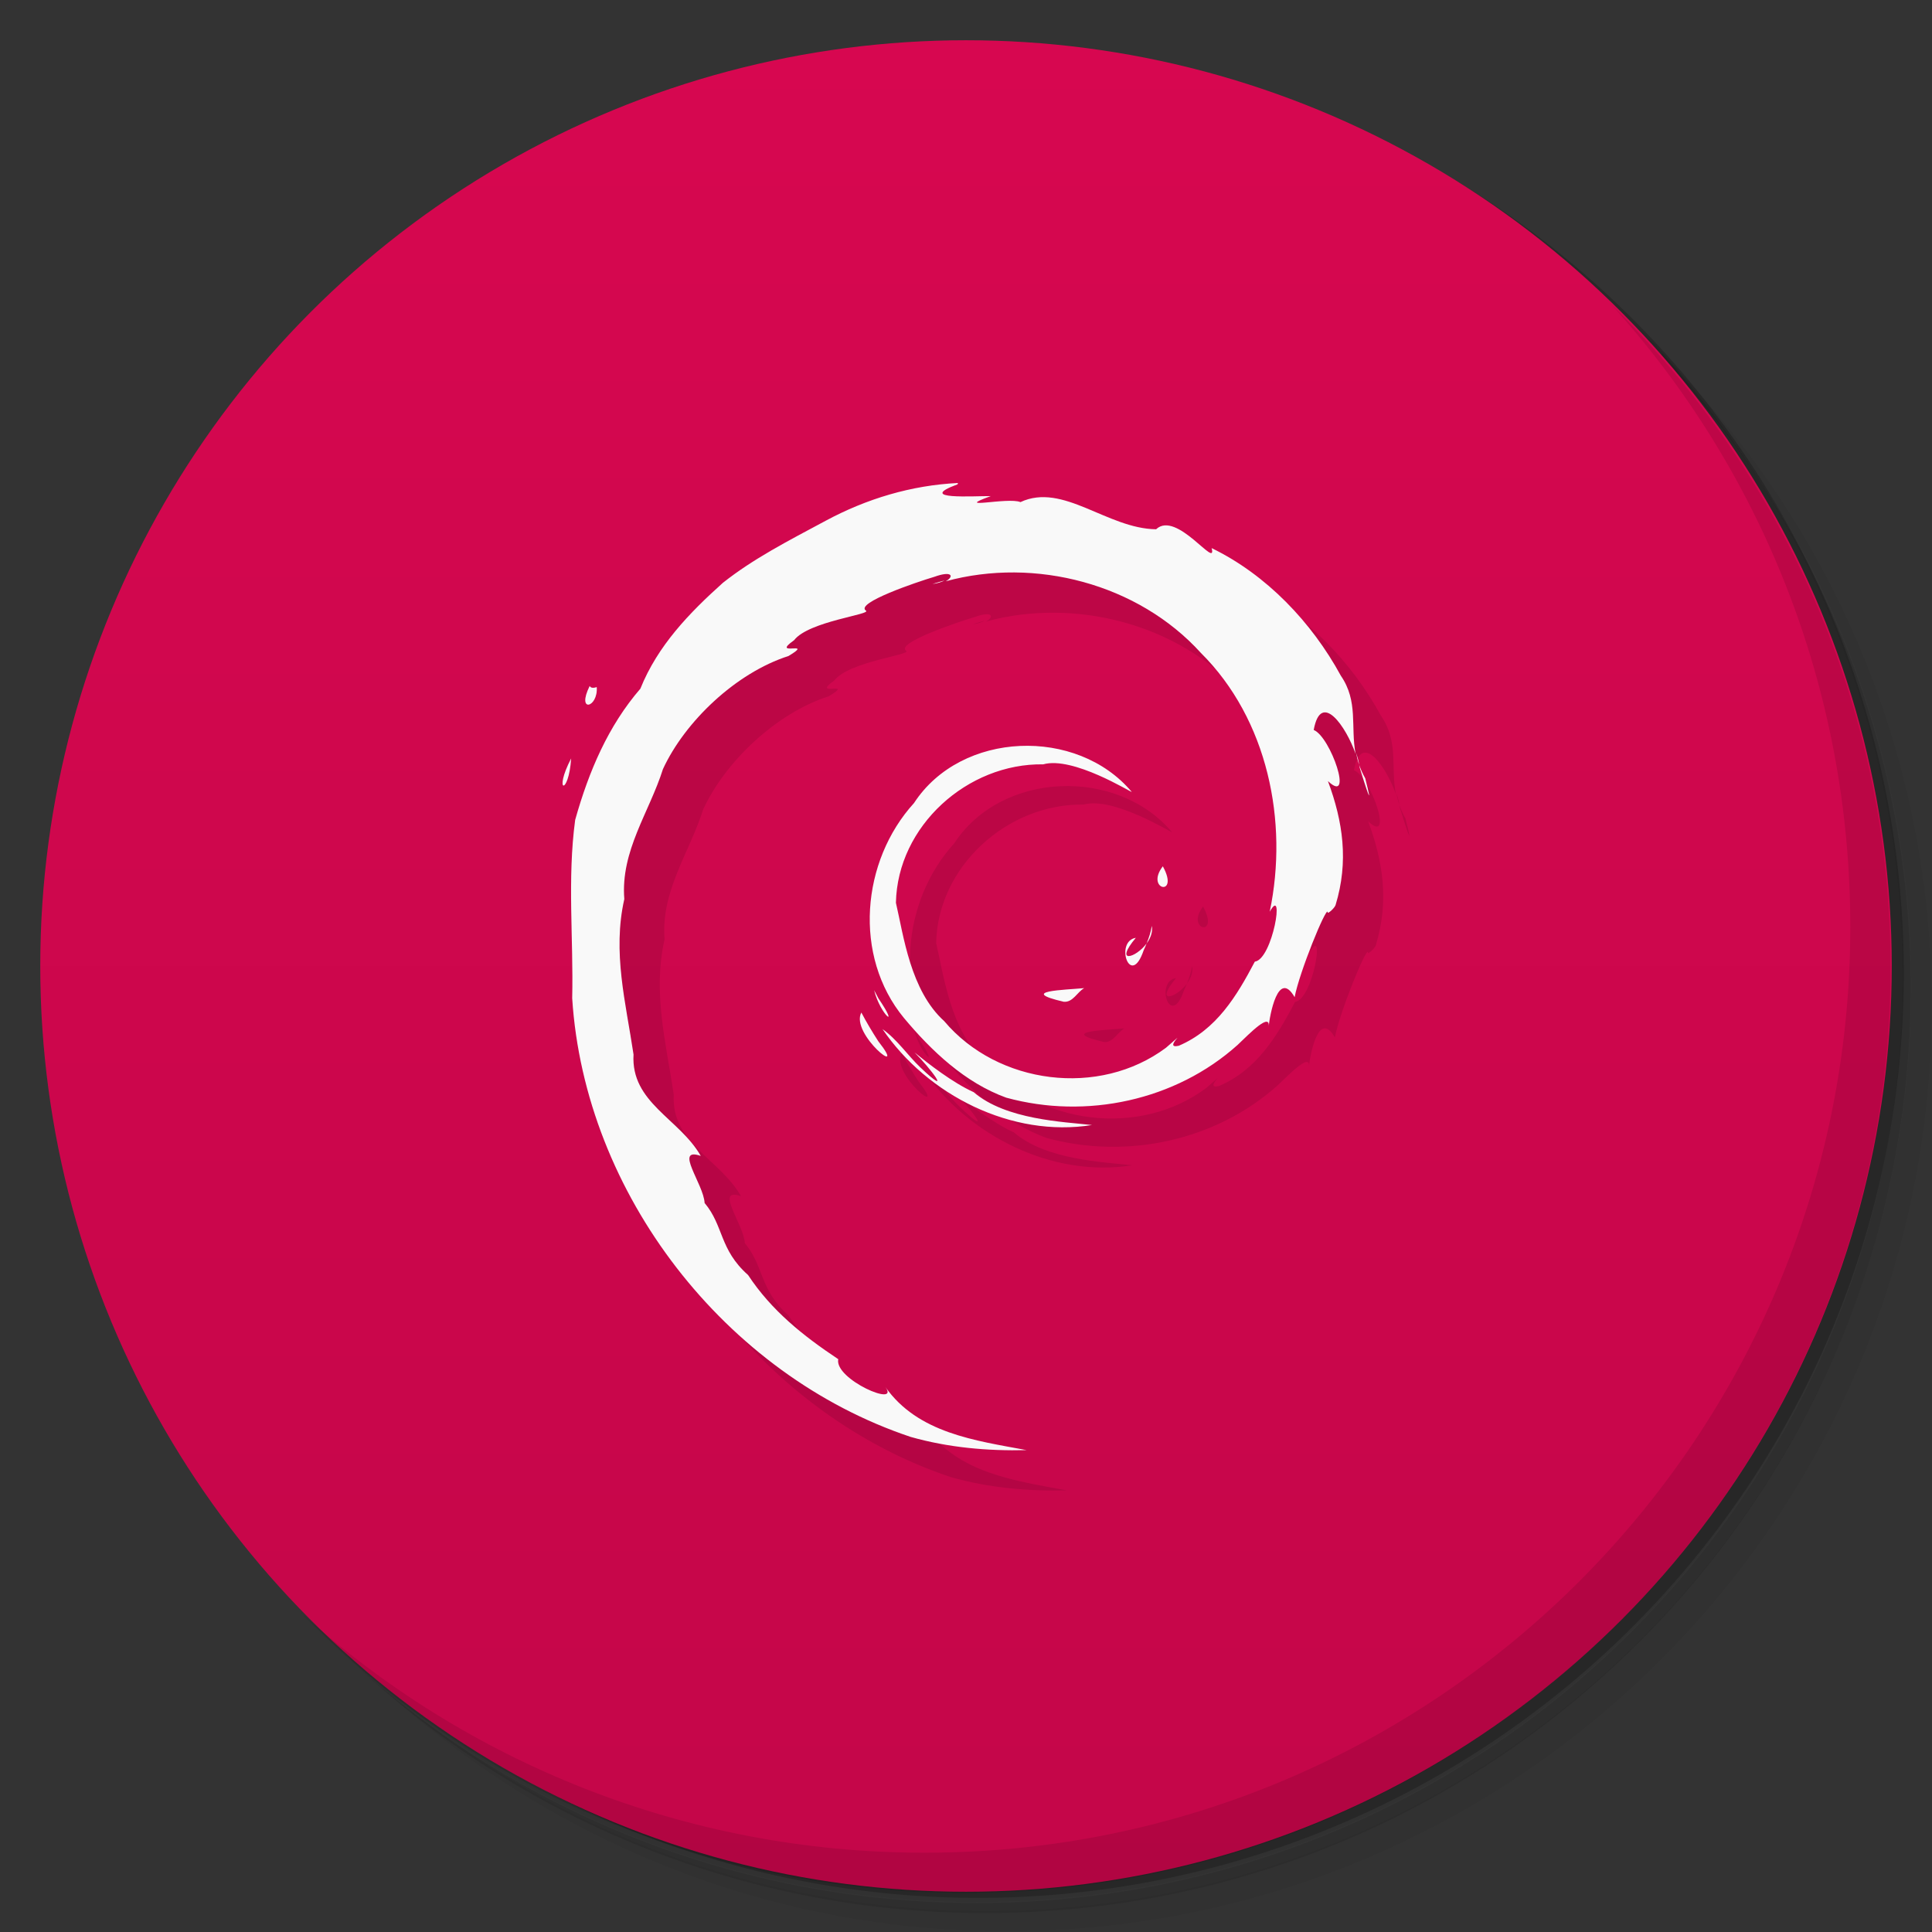 <svg version="1.1" viewBox="0 0 48 48" xmlns="http://www.w3.org/2000/svg">
 <rect x="0" y="0" width="48" height="48" fill="#333333" stroke="none"/>
 <defs>
  <linearGradient id="bg" x2="0" y1="1" y2="47" gradientUnits="userSpaceOnUse">
   <stop style="stop-color:#d70750" offset="0"/>
   <stop style="stop-color:#c40649" offset="1"/>
  </linearGradient>
 </defs>
 <path d="m36.3 5c5.86 4.06 9.69 10.8 9.69 18.5 0 12.4-10.1 22.5-22.5 22.5-7.67 0-14.4-3.83-18.5-9.69 1.04 1.82 2.31 3.5 3.78 4.97 4.08 3.71 9.51 5.97 15.5 5.97 12.7 0 23-10.3 23-23 0-5.95-2.26-11.4-5.97-15.5-1.47-1.48-3.15-2.74-4.97-3.78zm4.97 3.78c3.85 4.11 6.22 9.64 6.22 15.7 0 12.7-10.3 23-23 23-6.08 0-11.6-2.36-15.7-6.22 4.16 4.14 9.88 6.72 16.2 6.72 12.7 0 23-10.3 23-23 0-6.34-2.58-12.1-6.72-16.2z" style="opacity:.05"/>
 <path d="m41.3 8.78c3.71 4.08 5.97 9.51 5.97 15.5 0 12.7-10.3 23-23 23-5.95 0-11.4-2.26-15.5-5.97 4.11 3.85 9.64 6.22 15.7 6.22 12.7 0 23-10.3 23-23 0-6.08-2.36-11.6-6.22-15.7z" style="opacity:.1"/>
 <path d="m31.2 2.38c8.62 3.15 14.8 11.4 14.8 21.1 0 12.4-10.1 22.5-22.5 22.5-9.71 0-18-6.14-21.1-14.8a23 23 0 0 0 44.9-7 23 23 0 0 0-16-21.9z" style="opacity:.2"/>
 <circle cx="24" cy="24" r="23" style="fill:url(#bg)"/>
 <path d="m40 7.53c3.71 4.08 5.97 9.51 5.97 15.5 0 12.7-10.3 23-23 23-5.95 0-11.4-2.26-15.5-5.97 4.18 4.29 10 6.97 16.5 6.97 12.7 0 23-10.3 23-23 0-6.46-2.68-12.3-6.97-16.5z" style="opacity:.1"/>
 <path d="m24.8 13c-1.16 0.057-2.27 0.391-3.29 0.94-0.944 0.506-1.79 0.939-2.55 1.54-0.834 0.748-1.62 1.56-2.05 2.63-0.799 0.925-1.28 2.05-1.62 3.26-0.198 1.47-0.04 2.95-0.074 4.43 0.31 4.86 3.8 9.36 8.41 10.9 0.934 0.265 1.91 0.352 2.88 0.328-1.28-0.239-2.7-0.421-3.51-1.57 0.381 0.523-1.27-0.187-1.17-0.69-0.874-0.581-1.66-1.21-2.24-2.09-0.718-0.638-0.601-1.22-1.08-1.79-0.023-0.469-0.773-1.4-0.096-1.17-0.527-0.926-1.74-1.32-1.67-2.52-0.192-1.29-0.528-2.54-0.229-3.86-0.096-1.2 0.618-2.15 0.96-3.23 0.545-1.18 1.81-2.39 3.12-2.81 0.679-0.407-0.469 0.039 0.139-0.393 0.362-0.473 1.96-0.643 1.78-0.737-0.258-0.19 1.26-0.705 1.7-0.836 0.456-0.165 0.498-0.005 0.286 0.11 2.22-0.606 4.78 0.06 6.34 1.78 1.66 1.65 2.18 4.19 1.71 6.43 0.382-0.689 0.074 1.18-0.37 1.24-0.452 0.858-0.953 1.69-1.89 2.09-0.431 0.099 0.352-0.526-0.317 0.049-1.66 1.24-4.18 0.918-5.51-0.661-0.842-0.761-1.01-2.13-1.2-2.94 0.038-1.91 1.78-3.47 3.66-3.44 0.736-0.208 2.18 0.697 2.2 0.686-1.36-1.62-4.24-1.52-5.41 0.275-1.31 1.44-1.52 3.8-0.251 5.34 0.688 0.824 1.52 1.61 2.54 1.98 1.99 0.546 4.21 0.073 5.75-1.31 0.3-0.285 0.841-0.846 0.768-0.425 0.028-0.31 0.24-1.47 0.649-0.761 0.117-0.621 0.776-2.23 0.821-2.12-0.024 0.083 0.169-0.087 0.196-0.169 0.329-1.08 0.186-2.07-0.19-3.08 0.65 0.61 0.07-1.1-0.353-1.27 0.181-0.992 0.808-0.077 1.04 0.592-0.128-0.684 0.073-1.3-0.366-1.94-0.724-1.33-1.85-2.51-3.21-3.17 0.143 0.551-0.87-0.951-1.38-0.468-1.22-0.016-2.31-1.17-3.37-0.675-0.313-0.131-1.72 0.207-0.737-0.149-0.394-6e-3 -1.89 0.1-0.825-0.293zm9.89 6.7c0.019 0.099 0.043 0.198 0.078 0.301-0.012-0.088-0.039-0.189-0.078-0.301zm0.078 0.301c0.003 0.023 0.013 0.052 0.014 0.073 0.132 0.433 0.363 1.15 0.137 0.264-0.064-0.114-0.113-0.227-0.151-0.336zm-10.3-4.58c-0.101 0.028-0.202 0.056-0.302 0.088 0.127-0.014 0.229-0.049 0.302-0.088zm-8.82 2.59 2e-3 0.026zm2e-3 0.032c-0.336 0.68 0.212 0.545 0.176 0.028-0.052 0.016-0.143 0.038-0.176-0.028zm-0.46 1.8c-0.448 0.858-0.063 0.938 0 0zm14.7 2.68c-0.451 0.587 0.428 0.776 0 0zm-0.274 1.48c-0.023 0.151-0.071 0.296-0.129 0.437 0.095-0.128 0.158-0.281 0.129-0.437zm-0.129 0.437c-0.272 0.366-0.815 0.516-0.268-0.14-0.535 0.087-0.134 1.28 0.196 0.307 0.027-0.054 0.049-0.111 0.072-0.167zm-1.55 1.11c-0.477 0.045-1.67 0.068-0.511 0.338 0.229 0.024 0.337-0.242 0.511-0.338zm-5.22 0.051c0.155 0.621 0.656 1.01 0.108 0.205zm-0.317 0.555c-0.288 0.533 1.19 1.69 0.421 0.714-0.15-0.232-0.292-0.469-0.421-0.714zm0.521 0.405c1.12 1.65 3.22 2.71 5.21 2.39-0.705-0.08-2.14-0.129-2.94-0.816-0.527-0.239-1.12-0.703-1.47-0.987 0.363 0.355 0.992 1.17 0.145 0.372-0.323-0.308-0.574-0.693-0.943-0.954z" style="opacity:.1"/>
 <path d="m23.8 12c-1.16 0.057-2.27 0.391-3.29 0.94-0.944 0.506-1.79 0.939-2.55 1.54-0.834 0.748-1.62 1.56-2.05 2.63-0.799 0.925-1.28 2.05-1.62 3.26-0.198 1.47-0.04 2.95-0.074 4.43 0.31 4.86 3.8 9.36 8.41 10.9 0.934 0.265 1.91 0.352 2.88 0.328-1.28-0.239-2.7-0.421-3.51-1.57 0.381 0.523-1.27-0.187-1.17-0.69-0.874-0.581-1.66-1.21-2.24-2.09-0.718-0.638-0.601-1.22-1.08-1.79-0.023-0.469-0.773-1.4-0.096-1.17-0.527-0.926-1.74-1.32-1.67-2.52-0.192-1.29-0.528-2.54-0.229-3.86-0.096-1.2 0.618-2.15 0.96-3.23 0.545-1.18 1.81-2.39 3.12-2.81 0.679-0.407-0.469 0.039 0.139-0.393 0.362-0.473 1.96-0.643 1.78-0.737-0.258-0.19 1.26-0.705 1.7-0.836 0.456-0.165 0.498-0.005 0.286 0.11 2.22-0.606 4.78 0.06 6.34 1.78 1.66 1.65 2.18 4.19 1.71 6.43 0.382-0.689 0.074 1.18-0.37 1.24-0.452 0.858-0.953 1.69-1.89 2.09-0.431 0.099 0.352-0.526-0.317 0.049-1.66 1.24-4.18 0.918-5.51-0.661-0.842-0.761-1.01-2.13-1.2-2.94 0.038-1.91 1.78-3.47 3.66-3.44 0.736-0.208 2.18 0.697 2.2 0.686-1.36-1.62-4.24-1.52-5.41 0.275-1.31 1.44-1.52 3.8-0.251 5.34 0.688 0.824 1.52 1.61 2.54 1.98 1.99 0.546 4.21 0.073 5.75-1.31 0.3-0.285 0.841-0.846 0.768-0.425 0.028-0.31 0.24-1.47 0.649-0.761 0.117-0.621 0.776-2.23 0.821-2.12-0.024 0.083 0.169-0.087 0.196-0.169 0.329-1.08 0.186-2.07-0.19-3.08 0.65 0.61 0.07-1.1-0.353-1.27 0.181-0.992 0.808-0.077 1.04 0.592-0.128-0.684 0.073-1.3-0.366-1.94-0.724-1.33-1.85-2.51-3.21-3.17 0.143 0.551-0.87-0.951-1.38-0.468-1.22-0.016-2.31-1.17-3.37-0.675-0.313-0.131-1.72 0.207-0.737-0.149-0.394-6e-3 -1.89 0.1-0.825-0.293zm9.89 6.7c0.019 0.099 0.043 0.198 0.078 0.301-0.012-0.088-0.039-0.189-0.078-0.301zm0.078 0.301c0.003 0.023 0.013 0.052 0.014 0.073 0.132 0.433 0.363 1.15 0.137 0.264-0.064-0.114-0.113-0.227-0.151-0.336zm-10.3-4.58c-0.101 0.028-0.202 0.056-0.302 0.088 0.127-0.014 0.229-0.049 0.302-0.088zm-8.82 2.59 2e-3 0.026zm2e-3 0.032c-0.336 0.68 0.212 0.545 0.176 0.028-0.052 0.016-0.143 0.038-0.176-0.028zm-0.46 1.8c-0.448 0.858-0.063 0.938 0 0zm14.7 2.68c-0.451 0.587 0.428 0.776 0 0zm-0.274 1.48c-0.023 0.151-0.071 0.296-0.129 0.437 0.095-0.128 0.158-0.281 0.129-0.437zm-0.129 0.437c-0.272 0.366-0.815 0.516-0.268-0.14-0.535 0.087-0.134 1.28 0.196 0.307 0.027-0.054 0.049-0.111 0.072-0.167zm-1.55 1.11c-0.477 0.045-1.67 0.068-0.511 0.338 0.229 0.024 0.337-0.242 0.511-0.338zm-5.22 0.051c0.155 0.621 0.656 1.01 0.108 0.205zm-0.317 0.555c-0.288 0.533 1.19 1.69 0.421 0.714-0.15-0.232-0.292-0.469-0.421-0.714zm0.521 0.405c1.12 1.65 3.22 2.71 5.21 2.39-0.705-0.08-2.14-0.129-2.94-0.816-0.527-0.239-1.12-0.703-1.47-0.987 0.363 0.355 0.992 1.17 0.145 0.372-0.323-0.308-0.574-0.693-0.943-0.954z" style="fill:#f9f9f9"/>
</svg>
